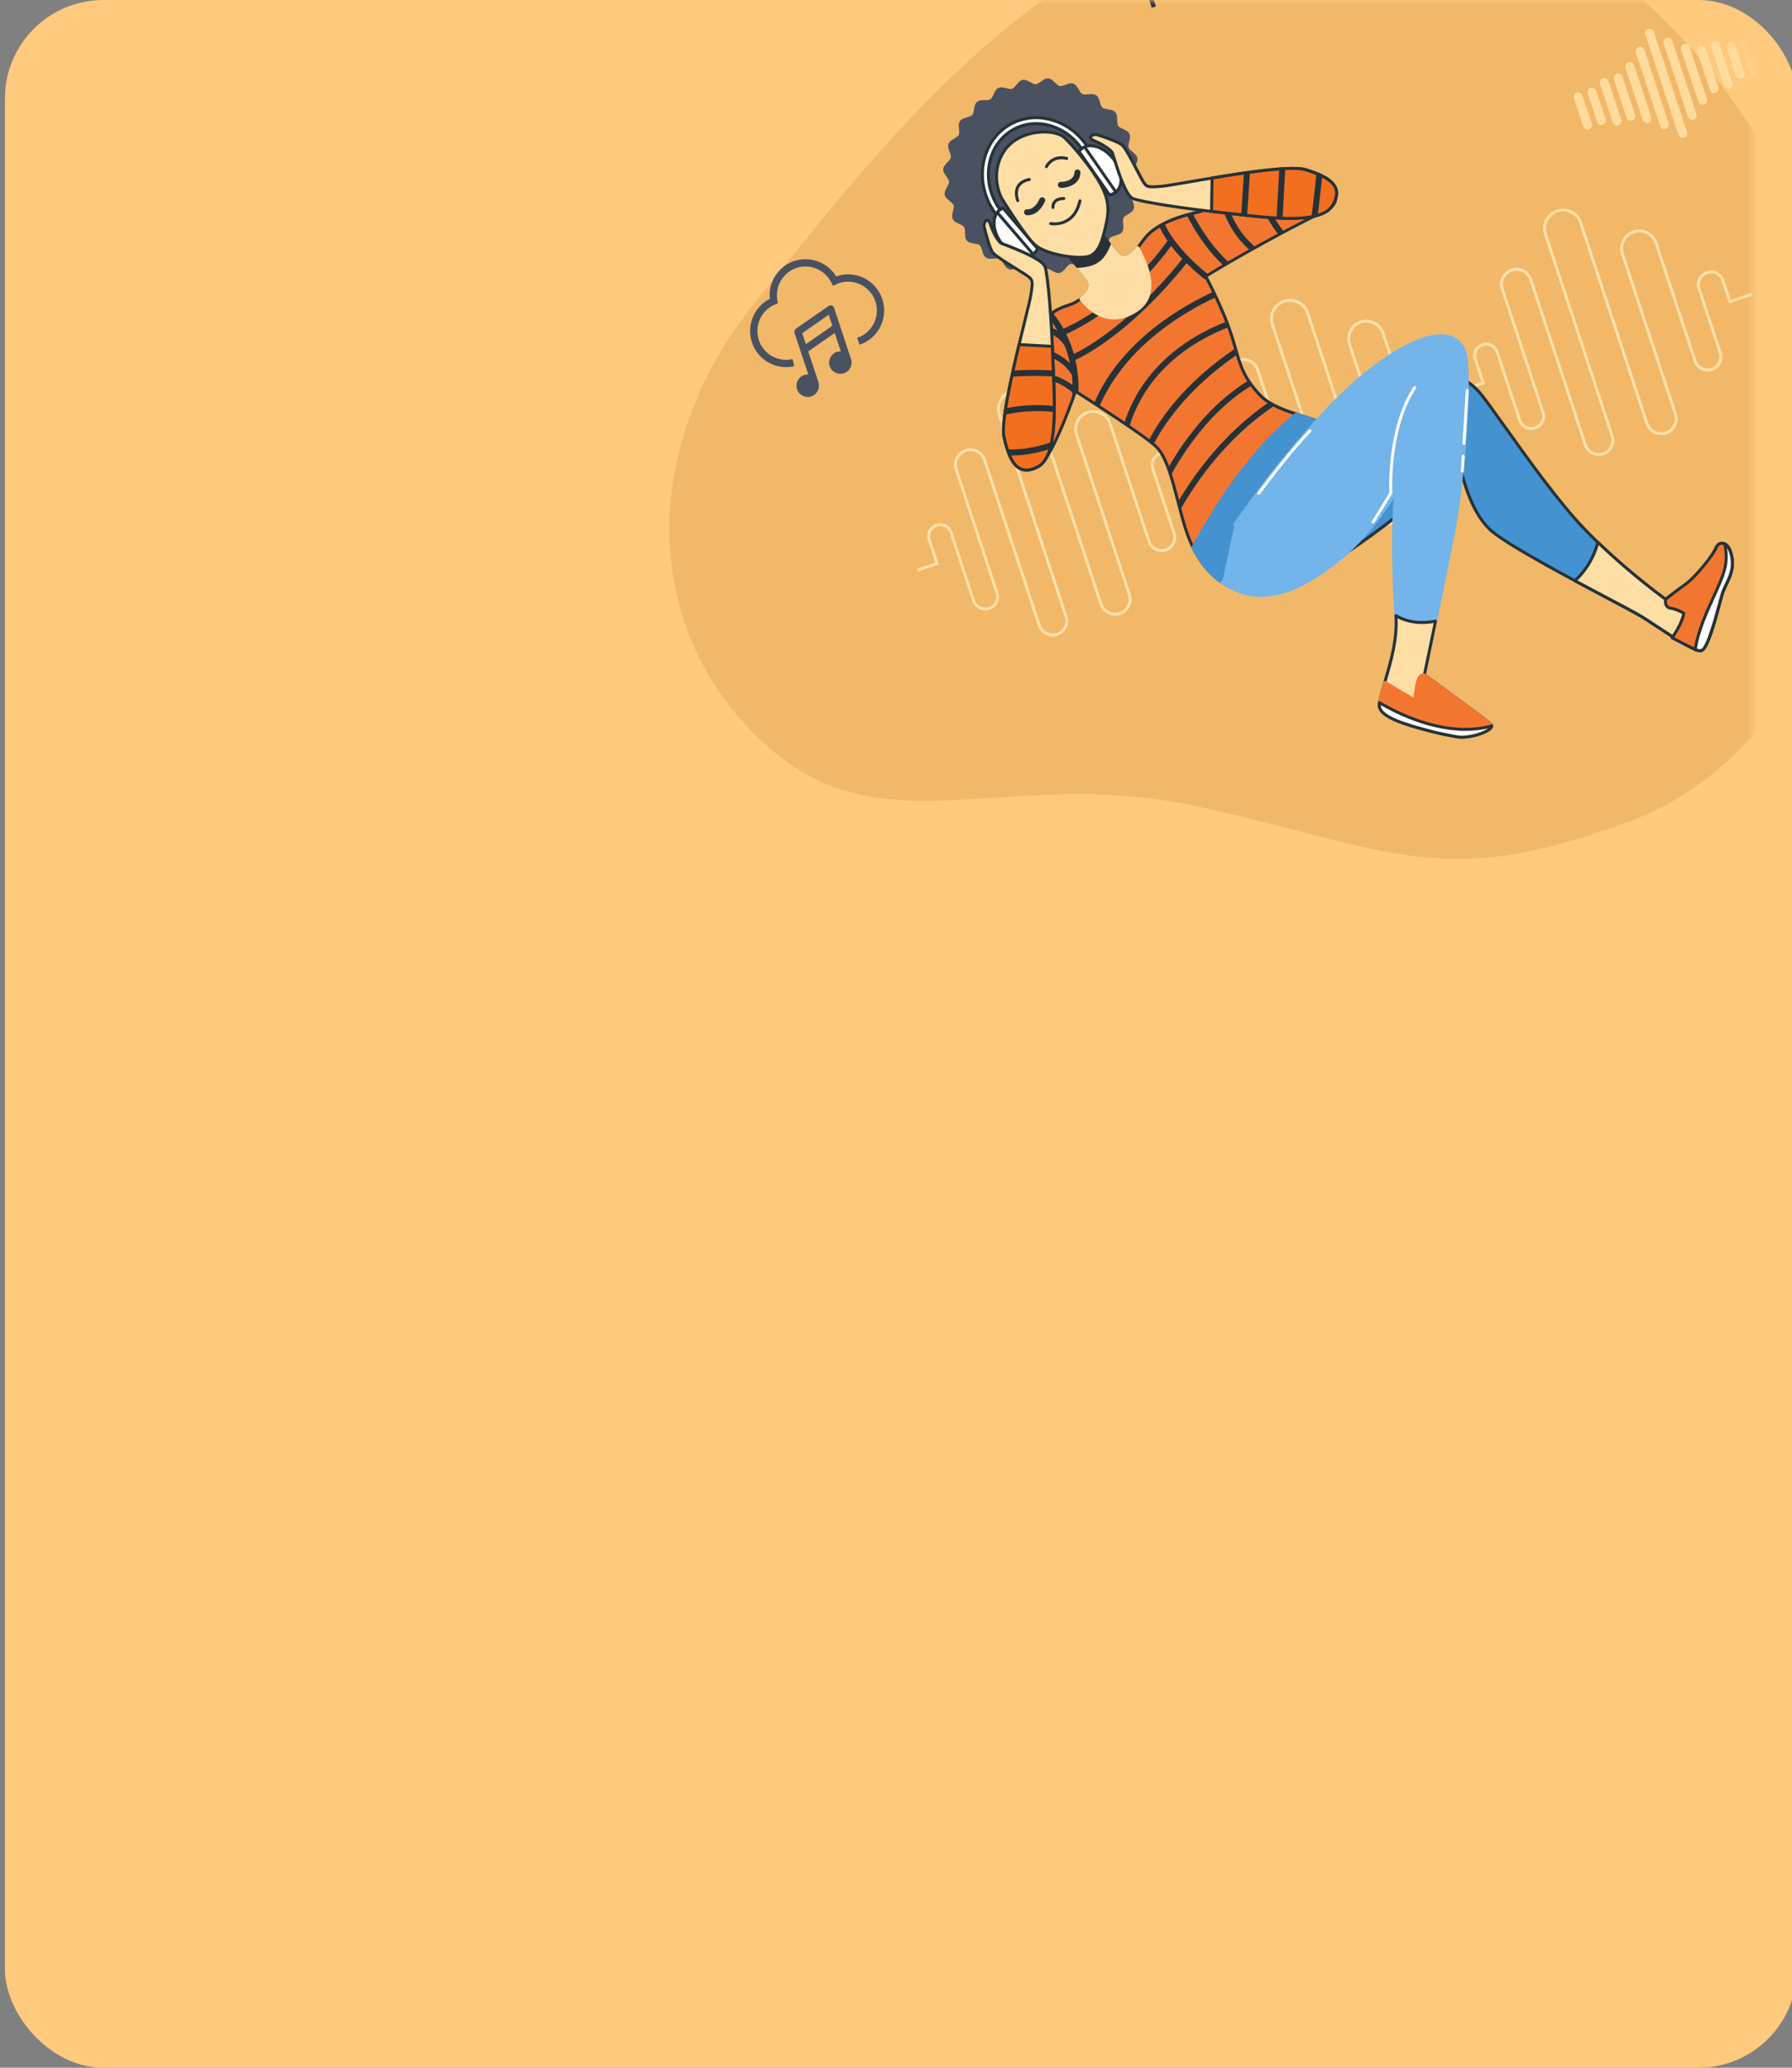 <svg width="182" height="210" viewBox="0 0 182 210" fill="none" xmlns="http://www.w3.org/2000/svg">
<rect x="0" y="0" width="182" height="210" fill="#808080" stroke="none"/>
<rect x="0.5" width="182" height="210" rx="10" fill="#FFC97E"/>
<mask id="mask0" mask-type="alpha" maskUnits="userSpaceOnUse" x="0" y="0" width="178" height="210">
<rect x="1" y="0.5" width="177" height="209" rx="9.5" fill="#FFC97E" stroke="black"/>
</mask>
<g mask="url(#mask0)">
<path d="M162.124 -3.631C162.124 -3.631 144.918 -15.028 123.96 -9.016C102.999 -3.006 88.691 15.781 76.697 30.692C64.7 45.606 65.224 63.967 77.445 75.345C89.666 86.724 101.976 77.559 121.858 81.951C141.741 86.342 146.381 90.499 165.412 83.451C184.444 76.403 193.646 50.789 185.337 28.046C177.025 5.301 162.124 -3.631 162.124 -3.631Z" fill="#F1B869"/>
<path d="M107.409 64.563C106.578 64.838 105.679 64.384 105.405 63.554L99.859 46.775C99.621 46.055 98.845 45.663 98.126 45.9C97.408 46.138 97.018 46.915 97.256 47.635L101.395 60.161C101.639 60.898 101.239 61.695 100.504 61.938C99.768 62.181 98.972 61.78 98.729 61.042L96.443 54.127C96.267 53.594 95.693 53.305 95.162 53.48C94.63 53.656 94.342 54.231 94.518 54.764L95.368 57.336L93.247 58.036L93.152 57.748L94.985 57.142L94.23 54.858C94.002 54.167 94.377 53.42 95.066 53.193C95.756 52.965 96.502 53.341 96.73 54.032L99.016 60.947C99.207 61.526 99.831 61.841 100.408 61.65C100.986 61.459 101.299 60.835 101.108 60.256L96.968 47.73C96.678 46.852 97.154 45.902 98.031 45.612C98.907 45.323 99.856 45.801 100.147 46.68L105.692 63.459C105.914 64.131 106.641 64.497 107.313 64.275C107.983 64.054 108.348 63.326 108.126 62.655L101.36 42.183C101.008 41.117 101.587 39.965 102.65 39.613C103.713 39.262 104.865 39.843 105.217 40.908L111.952 61.285C112.19 62.005 112.966 62.397 113.685 62.16C114.403 61.922 114.793 61.145 114.555 60.425L109.188 44.187C108.851 43.167 109.405 42.064 110.422 41.728C111.439 41.392 112.541 41.947 112.878 42.967L116.837 54.946C117.044 55.571 117.721 55.912 118.344 55.706C118.968 55.5 119.308 54.822 119.102 54.197L116.949 47.685C116.701 46.934 117.108 46.121 117.858 45.874C118.609 45.626 119.422 46.034 119.671 46.786L120.325 48.764L122.446 48.063L122.541 48.352L120.133 49.147L119.384 46.881C119.187 46.287 118.546 45.966 117.954 46.162C117.362 46.357 117.042 47 117.237 47.59L119.389 54.102C119.648 54.886 119.221 55.736 118.44 55.994C117.658 56.253 116.809 55.824 116.55 55.041L112.591 43.062C112.306 42.201 111.377 41.732 110.517 42.016C109.658 42.3 109.191 43.23 109.476 44.092L114.843 60.33C115.133 61.208 114.656 62.158 113.78 62.448C112.903 62.738 111.955 62.259 111.664 61.38L104.929 41.003C104.63 40.096 103.65 39.602 102.745 39.901C101.84 40.2 101.348 41.181 101.648 42.088L108.414 62.56C108.691 63.389 108.239 64.289 107.409 64.563Z" fill="#FEDEA5"/>
<path d="M135.14 55.397C134.309 55.671 133.41 55.218 133.136 54.388L127.59 37.608C127.352 36.888 126.576 36.496 125.857 36.734C125.139 36.971 124.749 37.749 124.987 38.469L129.127 50.995C129.37 51.732 128.971 52.529 128.235 52.772C127.499 53.015 126.704 52.613 126.46 51.876L124.174 44.961C123.998 44.428 123.424 44.139 122.893 44.314C122.361 44.49 122.073 45.064 122.249 45.597L123.099 48.169L120.978 48.87L120.883 48.582L122.716 47.976L121.962 45.692C121.733 45.001 122.108 44.254 122.798 44.026C123.487 43.798 124.233 44.175 124.462 44.866L126.747 51.781C126.939 52.36 127.562 52.675 128.14 52.484C128.717 52.293 129.031 51.669 128.839 51.09L124.699 38.564C124.409 37.685 124.886 36.736 125.762 36.446C126.639 36.156 127.588 36.635 127.878 37.513L133.424 54.293C133.645 54.964 134.372 55.331 135.045 55.109C135.714 54.888 136.079 54.16 135.858 53.489L129.092 33.017C128.739 31.951 129.318 30.798 130.381 30.447C131.444 30.095 132.596 30.676 132.948 31.742L139.683 52.119C139.921 52.839 140.697 53.231 141.416 52.993C142.134 52.756 142.524 51.979 142.286 51.259L136.92 35.02C136.583 34.001 137.136 32.898 138.153 32.562C139.171 32.225 140.273 32.781 140.609 33.801L144.568 45.779C144.775 46.404 145.452 46.746 146.076 46.54C146.699 46.334 147.04 45.656 146.833 45.031L144.681 38.519C144.432 37.767 144.84 36.955 145.593 36.706C146.343 36.458 147.154 36.868 147.402 37.619L148.056 39.598L150.177 38.897L150.272 39.185L147.864 39.981L147.115 37.714C146.919 37.121 146.28 36.799 145.688 36.994C145.096 37.19 144.773 37.833 144.968 38.424L147.12 44.936C147.379 45.719 146.953 46.569 146.171 46.828C145.389 47.086 144.54 46.658 144.281 45.874L140.322 33.896C140.037 33.035 139.108 32.566 138.249 32.849C137.389 33.133 136.922 34.064 137.207 34.925L142.574 51.164C142.864 52.042 142.388 52.992 141.511 53.282C140.635 53.571 139.686 53.093 139.395 52.214L132.661 31.837C132.361 30.93 131.382 30.436 130.476 30.735C129.571 31.034 129.079 32.014 129.379 32.922L136.145 53.394C136.422 54.222 135.97 55.122 135.14 55.397Z" fill="#FEDEA5"/>
<path d="M162.871 46.232C162.041 46.506 161.142 46.053 160.868 45.223L155.322 28.443C155.084 27.723 154.307 27.331 153.589 27.569C152.871 27.806 152.48 28.584 152.718 29.304L156.858 41.83C157.102 42.567 156.702 43.364 155.967 43.607C155.231 43.85 154.435 43.448 154.191 42.711L151.906 35.796C151.73 35.263 151.156 34.973 150.624 35.149C150.093 35.325 149.804 35.899 149.98 36.432L150.831 39.004L148.71 39.705L148.615 39.417L150.448 38.811L149.693 36.527C149.465 35.836 149.839 35.089 150.529 34.861C151.219 34.633 151.965 35.01 152.193 35.701L154.479 42.616C154.67 43.195 155.294 43.51 155.871 43.319C156.449 43.128 156.762 42.504 156.571 41.925L152.431 29.399C152.141 28.52 152.617 27.57 153.494 27.281C154.37 26.991 155.319 27.47 155.609 28.348L161.155 45.128C161.377 45.799 162.104 46.166 162.776 45.944C163.449 45.721 163.811 44.995 163.589 44.324L156.823 23.852C156.471 22.786 157.049 21.633 158.113 21.282C159.176 20.93 160.327 21.511 160.68 22.577L167.414 42.954C167.652 43.674 168.429 44.066 169.147 43.828C169.866 43.591 170.256 42.813 170.018 42.093L164.651 25.855C164.314 24.836 164.868 23.733 165.885 23.396C166.902 23.06 168.004 23.616 168.341 24.636L172.3 36.614C172.507 37.239 173.184 37.581 173.807 37.375C174.431 37.169 174.771 36.491 174.565 35.866L172.412 29.354C172.164 28.602 172.571 27.79 173.324 27.541C174.074 27.293 174.885 27.703 175.134 28.454L175.788 30.433L177.908 29.732L178.004 30.02L175.595 30.816L174.846 28.549C174.65 27.956 174.011 27.634 173.419 27.829C172.827 28.025 172.505 28.668 172.7 29.259L174.852 35.771C175.111 36.554 174.684 37.404 173.903 37.663C173.121 37.921 172.272 37.493 172.013 36.709L168.054 24.731C167.769 23.869 166.839 23.4 165.98 23.684C165.121 23.968 164.654 24.899 164.939 25.76L170.305 41.998C170.596 42.877 170.119 43.827 169.243 44.116C168.366 44.406 167.417 43.927 167.127 43.049L160.392 22.672C160.092 21.765 159.113 21.27 158.208 21.57C157.303 21.869 156.811 22.849 157.111 23.756L163.877 44.229C164.154 45.057 163.702 45.957 162.871 46.232Z" fill="#FEDEA5"/>
<path d="M120.05 -0.223L119.168 -2.893L117.304 -0.797L120.05 -0.223Z" fill="#263238"/>
<path d="M116.494 -2.08L116.075 -1.941L116.976 0.787L117.396 0.648L116.494 -2.08Z" fill="#263238"/>
<path d="M124.563 -7.497C122.603 -6.849 121.543 -4.732 122.192 -2.771C122.841 -0.807 124.956 0.258 126.913 -0.389C128.872 -1.036 129.932 -3.153 129.284 -5.115C128.635 -7.079 126.523 -8.145 124.563 -7.497ZM125.854 -1.905L124.799 -1.556L123.561 -5.303L124.615 -5.652L125.854 -1.905ZM127.914 -2.586L126.86 -2.237L125.621 -5.984L126.676 -6.333L127.914 -2.586Z" fill="#263238"/>
<path d="M164.368 12.716C164.13 12.795 163.873 12.666 163.794 12.427L162.504 8.524C162.425 8.285 162.554 8.028 162.793 7.949C163.031 7.871 163.287 8 163.366 8.239L164.656 12.142C164.734 12.378 164.607 12.637 164.368 12.716Z" fill="#FFDB9D"/>
<path d="M162.786 12.667C162.548 12.745 162.291 12.616 162.212 12.377L161.263 9.506C161.184 9.267 161.313 9.01 161.552 8.931C161.79 8.852 162.046 8.982 162.125 9.221L163.074 12.092C163.153 12.331 163.025 12.588 162.786 12.667Z" fill="#FFDB9D"/>
<path d="M161.376 13.133C161.137 13.212 160.881 13.082 160.802 12.843L159.853 9.972C159.774 9.733 159.902 9.476 160.141 9.397C160.379 9.318 160.636 9.448 160.715 9.687L161.664 12.558C161.743 12.797 161.614 13.054 161.376 13.133Z" fill="#FFDB9D"/>
<path d="M178.302 7.539C178.063 7.618 177.807 7.488 177.728 7.249L176.779 4.378C176.7 4.139 176.829 3.882 177.067 3.803C177.306 3.725 177.562 3.854 177.641 4.093L178.59 6.964C178.669 7.204 178.54 7.46 178.302 7.539Z" fill="#FFDB9D"/>
<path d="M176.891 8.005C176.652 8.084 176.396 7.955 176.317 7.715L175.368 4.844C175.289 4.605 175.418 4.348 175.656 4.269C175.895 4.191 176.151 4.32 176.23 4.559L177.179 7.431C177.258 7.67 177.129 7.926 176.891 8.005Z" fill="#FFDB9D"/>
<path d="M165.779 12.249C165.541 12.328 165.284 12.199 165.205 11.96L163.915 8.057C163.836 7.818 163.965 7.562 164.204 7.483C164.442 7.404 164.699 7.533 164.778 7.772L166.067 11.675C166.145 11.911 166.015 12.171 165.779 12.249Z" fill="#FFDB9D"/>
<path d="M167.414 12.47C167.175 12.548 166.919 12.419 166.84 12.18L165.096 6.903C165.017 6.664 165.146 6.408 165.384 6.329C165.623 6.25 165.879 6.379 165.958 6.619L167.702 11.895C167.781 12.134 167.652 12.391 167.414 12.47Z" fill="#FFDB9D"/>
<path d="M169.183 13.086C168.944 13.165 168.688 13.036 168.609 12.797L166.15 5.358C166.071 5.119 166.2 4.862 166.438 4.783C166.677 4.704 166.933 4.834 167.012 5.073L169.471 12.512C169.549 12.748 169.421 13.008 169.183 13.086Z" fill="#FFDB9D"/>
<path d="M175.653 8.986C175.415 9.065 175.159 8.936 175.08 8.697L173.79 4.794C173.711 4.555 173.839 4.298 174.078 4.219C174.316 4.141 174.573 4.27 174.652 4.509L175.942 8.412C176.02 8.648 175.889 8.908 175.653 8.986Z" fill="#FFDB9D"/>
<path d="M174.242 9.453C174.003 9.532 173.747 9.402 173.668 9.163L172.378 5.261C172.299 5.022 172.428 4.765 172.666 4.686C172.905 4.607 173.161 4.737 173.24 4.976L174.53 8.878C174.608 9.114 174.48 9.374 174.242 9.453Z" fill="#FFDB9D"/>
<path d="M173.057 10.604C172.819 10.683 172.563 10.554 172.484 10.315L170.74 5.038C170.661 4.799 170.79 4.543 171.028 4.464C171.267 4.385 171.523 4.515 171.602 4.754L173.346 10.03C173.425 10.269 173.296 10.526 173.057 10.604Z" fill="#FFDB9D"/>
<path d="M172.004 12.154C171.766 12.233 171.51 12.103 171.431 11.864L168.972 4.425C168.893 4.186 169.022 3.929 169.26 3.85C169.499 3.772 169.755 3.901 169.834 4.14L172.293 11.579C172.371 11.816 172.243 12.075 172.004 12.154Z" fill="#FFDB9D"/>
<path d="M171.047 13.994C170.809 14.072 170.553 13.943 170.474 13.704L167.106 3.514C167.027 3.275 167.156 3.018 167.394 2.94C167.633 2.861 167.889 2.99 167.968 3.229L171.336 13.419C171.415 13.658 171.286 13.915 171.047 13.994Z" fill="#FFDB9D"/>
<path d="M84.931 28.074C84.054 26.645 82.283 25.974 80.668 26.508C79.042 27.046 78.011 28.664 78.183 30.352C76.592 31.159 75.796 33.042 76.366 34.767C76.964 36.579 78.813 37.619 80.669 37.188L80.501 36.467C79.021 36.812 77.545 35.981 77.067 34.535C76.587 33.084 77.318 31.494 78.727 30.916L79.002 30.803L78.949 30.508C78.688 29.083 79.527 27.665 80.9 27.211C82.277 26.756 83.796 27.398 84.435 28.704L84.593 29.029L84.92 28.879C85.019 28.834 85.12 28.791 85.224 28.756C86.752 28.251 88.406 29.088 88.912 30.617C89.418 32.15 88.585 33.805 87.059 34.309L87.291 35.012C89.205 34.38 90.247 32.304 89.613 30.386C88.974 28.443 86.854 27.381 84.931 28.074Z" fill="#4A5161"/>
<path d="M84.714 31.267C84.678 31.157 84.591 31.068 84.48 31.031C84.369 30.994 84.248 31.012 84.152 31.079L80.832 33.39C80.697 33.483 80.642 33.654 80.694 33.809L82.09 38.035C81.954 38.029 81.812 38.043 81.677 38.088C81.08 38.286 80.755 38.933 80.953 39.532C81.151 40.131 81.797 40.457 82.395 40.26C82.961 40.073 83.276 39.483 83.142 38.914L83.154 38.91L82.089 35.687L84.779 33.817L85.396 35.683C85.263 35.676 85.125 35.693 84.99 35.738C84.393 35.935 84.068 36.582 84.266 37.181C84.464 37.781 85.11 38.107 85.708 37.909C86.306 37.712 86.631 37.064 86.433 36.465C86.431 36.46 86.426 36.455 86.424 36.449L84.712 31.268L84.714 31.267ZM84.536 33.08L81.846 34.953L81.478 33.838L84.168 31.968L84.536 33.08Z" fill="#4A5161"/>
<path d="M114.475 15.027C114.343 14.627 114.746 14.014 114.57 13.645C114.388 13.267 113.658 13.202 113.43 12.858C113.2 12.51 113.431 11.81 113.163 11.5C112.89 11.184 112.167 11.311 111.859 11.036C111.547 10.759 111.592 10.025 111.247 9.791C110.901 9.557 110.239 9.868 109.868 9.681C109.497 9.494 109.352 8.775 108.959 8.637C108.57 8.5 108.005 8.971 107.597 8.886C107.193 8.802 106.864 8.144 106.449 8.112C106.037 8.082 105.618 8.684 105.201 8.706C104.792 8.73 104.303 8.179 103.893 8.257C103.49 8.332 103.241 9.025 102.842 9.157C102.442 9.289 101.83 8.884 101.461 9.061C101.085 9.243 101.02 9.973 100.678 10.201C100.33 10.431 99.632 10.199 99.322 10.467C99.007 10.741 99.135 11.465 98.861 11.773C98.585 12.085 97.852 12.039 97.619 12.385C97.386 12.73 97.698 13.394 97.511 13.765C97.325 14.137 96.608 14.281 96.47 14.675C96.334 15.065 96.805 15.631 96.72 16.04C96.637 16.444 95.981 16.773 95.949 17.189C95.92 17.601 96.521 18.022 96.544 18.439C96.568 18.85 96.019 19.338 96.097 19.75C96.176 20.152 96.865 20.404 96.997 20.804C97.13 21.204 96.726 21.817 96.903 22.186C97.085 22.564 97.814 22.63 98.043 22.973C98.272 23.322 98.041 24.021 98.31 24.332C98.583 24.647 99.306 24.52 99.614 24.795C99.925 25.072 99.881 25.806 100.226 26.04C100.571 26.274 101.233 25.963 101.604 26.15C101.975 26.337 102.121 27.056 102.514 27.194C102.903 27.331 103.468 26.86 103.876 26.946C104.279 27.029 104.608 27.687 105.024 27.719C105.435 27.75 105.855 27.148 106.271 27.125C106.681 27.101 107.169 27.652 107.58 27.574C107.981 27.496 108.232 26.806 108.631 26.674C109.031 26.542 109.642 26.947 110.011 26.771C110.388 26.589 110.452 25.858 110.795 25.63C111.143 25.4 111.841 25.632 112.151 25.364C112.465 25.091 112.337 24.366 112.612 24.058C112.888 23.747 113.62 23.792 113.854 23.447C114.087 23.101 113.775 22.437 113.961 22.066C114.148 21.694 114.865 21.55 115.003 21.156C115.139 20.766 114.668 20.2 114.753 19.792C114.836 19.387 115.492 19.058 115.524 18.642C115.553 18.23 114.952 17.809 114.929 17.392C114.904 16.981 115.454 16.493 115.375 16.081C115.298 15.675 114.608 15.428 114.475 15.027Z" fill="#4A5161"/>
<path d="M107.68 27.703C107.657 27.711 107.633 27.716 107.609 27.721C107.339 27.771 107.074 27.626 106.819 27.483C106.628 27.377 106.433 27.269 106.283 27.277C106.127 27.287 105.941 27.419 105.76 27.549C105.527 27.719 105.281 27.892 105.013 27.872C104.741 27.85 104.523 27.642 104.315 27.439C104.159 27.286 103.996 27.129 103.845 27.096C103.694 27.063 103.481 27.142 103.274 27.22C103.002 27.323 102.721 27.429 102.465 27.338C102.208 27.247 102.053 26.988 101.904 26.74C101.79 26.551 101.675 26.356 101.537 26.287C101.4 26.217 101.175 26.24 100.955 26.262C100.665 26.29 100.365 26.319 100.14 26.167C99.914 26.015 99.831 25.726 99.751 25.445C99.691 25.232 99.628 25.014 99.511 24.911C99.398 24.808 99.173 24.774 98.956 24.737C98.669 24.688 98.37 24.64 98.193 24.433C98.017 24.23 98.01 23.928 98.007 23.639C98.004 23.416 97.998 23.188 97.913 23.056C97.83 22.93 97.624 22.836 97.428 22.747C97.162 22.624 96.885 22.502 96.767 22.25C96.651 22.007 96.722 21.718 96.792 21.44C96.845 21.224 96.902 21.001 96.853 20.851C96.803 20.701 96.625 20.556 96.454 20.414C96.231 20.232 95.999 20.041 95.95 19.779C95.899 19.508 96.044 19.243 96.186 18.988C96.292 18.797 96.399 18.602 96.391 18.451C96.381 18.295 96.249 18.108 96.12 17.93C95.95 17.696 95.776 17.45 95.796 17.181C95.818 16.909 96.026 16.69 96.228 16.483C96.381 16.327 96.537 16.163 96.57 16.012C96.603 15.86 96.523 15.647 96.445 15.44C96.342 15.167 96.236 14.886 96.326 14.629C96.417 14.372 96.675 14.217 96.922 14.068C97.111 13.954 97.305 13.839 97.375 13.701C97.444 13.563 97.42 13.338 97.399 13.118C97.37 12.828 97.34 12.527 97.493 12.304C97.645 12.078 97.933 11.996 98.213 11.916C98.425 11.855 98.644 11.793 98.746 11.676C98.848 11.562 98.882 11.337 98.919 11.121C98.967 10.833 99.015 10.533 99.221 10.356C99.424 10.181 99.725 10.174 100.014 10.171C100.236 10.168 100.464 10.163 100.595 10.078C100.721 9.995 100.815 9.788 100.903 9.593C101.025 9.325 101.148 9.049 101.396 8.931C101.638 8.816 101.926 8.887 102.205 8.958C102.42 9.011 102.643 9.069 102.792 9.019C102.942 8.97 103.087 8.791 103.228 8.62C103.409 8.397 103.6 8.165 103.861 8.117C104.131 8.066 104.396 8.211 104.654 8.353C104.845 8.459 105.04 8.567 105.19 8.559C105.346 8.549 105.532 8.417 105.71 8.288C105.944 8.118 106.189 7.945 106.457 7.965C106.729 7.987 106.948 8.195 107.155 8.399C107.311 8.552 107.474 8.708 107.625 8.741C107.777 8.775 107.992 8.694 108.196 8.617C108.468 8.514 108.749 8.408 109.005 8.499C109.262 8.59 109.417 8.849 109.567 9.1C109.681 9.289 109.796 9.484 109.934 9.554C110.072 9.623 110.297 9.6 110.516 9.578C110.806 9.55 111.106 9.521 111.331 9.673C111.557 9.825 111.64 10.114 111.72 10.395C111.78 10.608 111.843 10.826 111.96 10.929C112.073 11.031 112.298 11.066 112.515 11.103C112.802 11.152 113.101 11.2 113.278 11.407C113.454 11.61 113.461 11.912 113.464 12.201C113.468 12.424 113.473 12.652 113.558 12.784C113.641 12.91 113.848 13.004 114.043 13.093C114.31 13.216 114.586 13.338 114.703 13.587C114.819 13.83 114.748 14.119 114.678 14.398C114.625 14.613 114.568 14.836 114.617 14.986C114.667 15.136 114.846 15.281 115.017 15.423C115.239 15.605 115.472 15.796 115.52 16.058C115.571 16.329 115.426 16.594 115.285 16.852C115.179 17.043 115.069 17.239 115.08 17.389C115.09 17.545 115.222 17.732 115.352 17.913C115.522 18.147 115.696 18.393 115.676 18.662C115.654 18.934 115.446 19.153 115.244 19.36C115.091 19.516 114.935 19.68 114.902 19.831C114.869 19.983 114.949 20.196 115.027 20.403C115.13 20.676 115.236 20.957 115.146 21.214C115.055 21.471 114.797 21.626 114.547 21.776C114.358 21.889 114.164 22.005 114.095 22.143C114.025 22.28 114.049 22.506 114.07 22.726C114.1 23.016 114.129 23.317 113.977 23.542C113.824 23.765 113.537 23.851 113.257 23.93C113.045 23.991 112.826 24.054 112.725 24.17C112.622 24.284 112.588 24.509 112.551 24.726C112.503 25.014 112.455 25.314 112.249 25.49C112.046 25.666 111.745 25.673 111.456 25.676C111.234 25.679 111.009 25.683 110.875 25.769C110.749 25.852 110.655 26.059 110.567 26.254C110.445 26.521 110.323 26.798 110.072 26.916C109.833 27.033 109.541 26.96 109.263 26.89C109.047 26.836 108.824 26.779 108.675 26.828C108.526 26.878 108.381 27.056 108.24 27.228C108.076 27.419 107.907 27.628 107.68 27.703ZM106.082 27.008C106.14 26.989 106.199 26.976 106.261 26.971C106.499 26.956 106.737 27.089 106.964 27.215C107.171 27.332 107.389 27.451 107.551 27.42C107.706 27.388 107.859 27.203 108.008 27.02C108.176 26.814 108.352 26.603 108.585 26.526C108.817 26.449 109.085 26.517 109.342 26.579C109.568 26.636 109.804 26.695 109.948 26.628C110.096 26.557 110.197 26.332 110.297 26.113C110.404 25.877 110.516 25.629 110.716 25.499C110.92 25.364 111.193 25.36 111.456 25.357C111.69 25.352 111.935 25.348 112.056 25.244C112.18 25.136 112.221 24.893 112.258 24.66C112.3 24.4 112.343 24.134 112.503 23.953C112.663 23.772 112.925 23.695 113.178 23.624C113.405 23.559 113.641 23.491 113.731 23.358C113.824 23.223 113.797 22.979 113.774 22.744C113.747 22.481 113.722 22.211 113.829 21.994C113.935 21.777 114.17 21.638 114.396 21.503C114.599 21.382 114.808 21.255 114.863 21.103C114.915 20.951 114.83 20.721 114.747 20.499C114.652 20.252 114.558 19.996 114.607 19.759C114.657 19.523 114.845 19.329 115.028 19.141C115.195 18.971 115.365 18.793 115.375 18.63C115.386 18.47 115.244 18.271 115.107 18.08C114.954 17.865 114.794 17.643 114.78 17.399C114.765 17.161 114.897 16.922 115.023 16.695C115.139 16.488 115.258 16.27 115.227 16.107C115.198 15.951 115.01 15.799 114.827 15.649C114.621 15.48 114.41 15.304 114.333 15.071C114.256 14.837 114.323 14.569 114.385 14.312C114.441 14.086 114.5 13.849 114.433 13.705C114.362 13.556 114.137 13.455 113.919 13.354C113.682 13.247 113.435 13.134 113.305 12.934C113.17 12.73 113.166 12.456 113.162 12.193C113.157 11.958 113.153 11.713 113.049 11.591C112.941 11.467 112.698 11.426 112.465 11.388C112.206 11.346 111.94 11.303 111.759 11.142C111.579 10.981 111.502 10.719 111.43 10.465C111.365 10.237 111.296 10.001 111.164 9.91C111.029 9.821 110.785 9.844 110.551 9.867C110.288 9.893 110.019 9.918 109.802 9.811C109.588 9.703 109.447 9.469 109.311 9.242C109.19 9.039 109.063 8.829 108.911 8.773C108.76 8.721 108.53 8.807 108.309 8.889C108.061 8.981 107.807 9.078 107.57 9.028C107.334 8.978 107.141 8.79 106.953 8.606C106.782 8.439 106.605 8.267 106.442 8.257C106.282 8.246 106.084 8.388 105.893 8.525C105.679 8.679 105.458 8.838 105.214 8.852C104.976 8.866 104.738 8.734 104.511 8.608C104.304 8.491 104.086 8.371 103.924 8.403C103.768 8.432 103.616 8.619 103.467 8.803C103.299 9.009 103.124 9.223 102.891 9.3C102.659 9.377 102.391 9.309 102.133 9.244C101.907 9.187 101.671 9.128 101.527 9.195C101.379 9.266 101.278 9.491 101.178 9.709C101.071 9.946 100.959 10.194 100.759 10.324C100.555 10.458 100.282 10.462 100.019 10.466C99.784 10.47 99.54 10.474 99.419 10.578C99.295 10.686 99.254 10.93 99.216 11.163C99.175 11.423 99.132 11.689 98.972 11.87C98.812 12.05 98.549 12.124 98.296 12.198C98.069 12.264 97.834 12.332 97.744 12.464C97.654 12.599 97.678 12.844 97.701 13.079C97.728 13.342 97.753 13.611 97.646 13.829C97.54 14.046 97.305 14.184 97.079 14.32C96.876 14.441 96.666 14.568 96.612 14.72C96.56 14.871 96.645 15.102 96.728 15.324C96.82 15.571 96.917 15.827 96.868 16.064C96.818 16.3 96.63 16.493 96.447 16.682C96.28 16.852 96.109 17.03 96.1 17.193C96.089 17.353 96.231 17.552 96.368 17.743C96.521 17.957 96.681 18.18 96.695 18.424C96.71 18.662 96.578 18.9 96.452 19.127C96.336 19.335 96.217 19.553 96.248 19.715C96.277 19.872 96.465 20.024 96.648 20.174C96.854 20.343 97.065 20.519 97.142 20.752C97.219 20.985 97.152 21.254 97.09 21.511C97.034 21.737 96.975 21.973 97.042 22.117C97.113 22.266 97.339 22.371 97.556 22.468C97.793 22.576 98.04 22.689 98.17 22.888C98.305 23.093 98.309 23.366 98.313 23.63C98.318 23.865 98.322 24.11 98.426 24.232C98.534 24.356 98.777 24.397 99.01 24.435C99.269 24.477 99.535 24.52 99.716 24.681C99.896 24.842 99.973 25.104 100.045 25.358C100.11 25.586 100.179 25.822 100.311 25.912C100.446 26.005 100.69 25.979 100.924 25.956C101.187 25.93 101.456 25.904 101.673 26.012C101.89 26.119 102.028 26.354 102.164 26.581C102.285 26.784 102.412 26.994 102.564 27.049C102.715 27.102 102.945 27.016 103.166 26.933C103.413 26.839 103.668 26.745 103.905 26.795C104.141 26.844 104.334 27.033 104.522 27.217C104.692 27.384 104.87 27.555 105.033 27.566C105.193 27.577 105.388 27.435 105.582 27.298C105.742 27.184 105.907 27.066 106.082 27.008Z" fill="#4A5161"/>
<path d="M101.857 22.315C101.747 22.351 101.62 22.323 101.538 22.228C101.165 21.815 100.841 21.353 100.575 20.857C98.94 17.79 99.896 14.078 102.703 12.579C105.51 11.079 109.122 12.355 110.757 15.421C110.851 15.598 110.94 15.779 111.016 15.962C111.082 16.116 111.01 16.293 110.857 16.359C110.7 16.424 110.527 16.354 110.46 16.2C110.39 16.035 110.309 15.869 110.224 15.706C108.747 12.935 105.503 11.771 102.988 13.114C100.477 14.455 99.632 17.801 101.108 20.572C101.351 21.025 101.647 21.448 101.984 21.822C102.096 21.948 102.089 22.139 101.963 22.251C101.935 22.282 101.897 22.301 101.857 22.315Z" fill="white"/>
<path d="M101.905 22.459C101.735 22.515 101.547 22.465 101.426 22.333C101.044 21.91 100.713 21.438 100.443 20.929C99.636 19.413 99.415 17.694 99.83 16.094C100.242 14.488 101.238 13.191 102.635 12.448C104.03 11.703 105.659 11.596 107.222 12.149C108.781 12.701 110.085 13.839 110.892 15.355C110.986 15.534 111.077 15.722 111.157 15.906C111.255 16.136 111.149 16.404 110.917 16.503C110.68 16.604 110.421 16.494 110.321 16.262C110.253 16.103 110.177 15.939 110.093 15.782C108.657 13.087 105.502 11.951 103.063 13.252C100.624 14.553 99.809 17.807 101.246 20.504C101.482 20.95 101.771 21.36 102.102 21.726C102.269 21.913 102.255 22.199 102.072 22.368C102.021 22.408 101.965 22.439 101.905 22.459ZM103.591 12.362C103.312 12.454 103.038 12.57 102.776 12.711C101.456 13.416 100.514 14.644 100.121 16.167C99.728 17.696 99.938 19.336 100.71 20.784C100.97 21.27 101.286 21.724 101.652 22.127C101.706 22.186 101.805 22.195 101.865 22.137C101.926 22.081 101.932 21.983 101.874 21.923C101.527 21.539 101.225 21.105 100.976 20.642C99.459 17.798 100.331 14.36 102.915 12.978C105.501 11.6 108.839 12.79 110.353 15.635C110.443 15.8 110.522 15.972 110.594 16.14C110.626 16.219 110.713 16.251 110.795 16.22C110.832 16.205 110.861 16.176 110.873 16.137C110.889 16.1 110.889 16.059 110.873 16.022C110.799 15.845 110.711 15.667 110.62 15.496C109.847 14.045 108.602 12.958 107.115 12.434C105.933 12.013 104.709 11.992 103.591 12.362Z" fill="#263238"/>
<path d="M134.829 57.4C134.829 57.4 145.557 50.672 148.053 46.014C148.053 46.014 148.807 51.835 151.676 54.081C154.544 56.328 164.707 61.422 166.557 62.514C168.406 63.606 172.108 66.388 172.841 66.04C173.577 65.692 174.541 61.539 174.893 60.356C175.246 59.176 176.211 58.18 175.864 56.486C175.517 54.789 174.526 55.011 174.303 55.619C174.079 56.226 172.595 58.381 171.478 59.175C170.36 59.969 169.161 60.864 169.161 60.864C169.161 60.864 164.778 57.731 160.892 53.69C157.007 49.649 151.635 41.421 150.267 39.848C148.897 38.278 147.558 38.082 146.121 38.557C144.684 39.032 140.086 40.551 133.213 46.762C126.34 52.973 127.77 56.334 128.95 57.33C130.129 58.331 132.395 58.754 134.829 57.4Z" fill="#4592D0"/>
<path d="M172.865 66.199C172.267 66.396 170.695 65.401 168.386 63.874C167.676 63.403 167.002 62.957 166.48 62.651C165.958 62.344 164.771 61.714 163.268 60.917C159.439 58.889 153.651 55.824 151.586 54.206C149.126 52.282 148.209 47.876 147.97 46.469C145.149 51.078 135.336 57.264 134.911 57.532C134.908 57.533 134.905 57.534 134.903 57.538C132.422 58.914 130.079 58.487 128.854 57.455C128.549 57.197 127.839 56.448 127.813 55.038C127.785 53.428 128.682 50.665 133.114 46.657C140.011 40.422 144.575 38.914 146.075 38.419C147.739 37.869 149.11 38.294 150.383 39.755C150.844 40.283 151.743 41.545 152.883 43.142C155.218 46.418 158.418 50.901 161.003 53.592C164.531 57.263 168.518 60.214 169.161 60.682C169.46 60.458 170.459 59.719 171.391 59.057C172.487 58.276 173.953 56.133 174.162 55.569C174.29 55.223 174.615 55.001 174.955 55.026C175.19 55.044 175.761 55.219 176.015 56.461C176.269 57.7 175.859 58.564 175.461 59.395C175.298 59.74 175.143 60.062 175.04 60.406C174.974 60.63 174.883 60.963 174.777 61.356C174.139 63.736 173.513 65.895 172.907 66.181C172.893 66.189 172.879 66.194 172.865 66.199ZM148.006 45.873C148.029 45.865 148.057 45.862 148.081 45.867C148.145 45.878 148.194 45.932 148.203 45.996C148.21 46.054 148.984 51.782 151.767 53.964C153.811 55.567 159.584 58.624 163.405 60.648C164.913 61.447 166.106 62.078 166.633 62.389C167.16 62.701 167.837 63.148 168.551 63.621C170.056 64.616 172.335 66.118 172.778 65.908C173.31 65.655 174.104 62.696 174.486 61.276C174.594 60.88 174.684 60.543 174.75 60.32C174.859 59.955 175.027 59.605 175.187 59.268C175.564 58.479 175.951 57.664 175.718 56.524C175.569 55.804 175.275 55.358 174.931 55.331C174.728 55.315 174.527 55.458 174.446 55.676C174.222 56.281 172.726 58.478 171.568 59.305C170.464 60.091 169.266 60.982 169.254 60.993C169.2 61.033 169.13 61.034 169.076 60.994C169.031 60.964 164.637 57.806 160.786 53.802C158.183 51.096 154.979 46.6 152.636 43.32C151.501 41.73 150.605 40.474 150.153 39.956C148.952 38.579 147.725 38.193 146.167 38.708C144.681 39.199 140.164 40.692 133.313 46.882C128.963 50.812 128.083 53.483 128.111 55.032C128.133 56.316 128.771 56.99 129.045 57.222C130.19 58.189 132.394 58.578 134.749 57.273C134.991 57.119 145.483 50.489 147.919 45.946C147.939 45.911 147.972 45.884 148.006 45.873ZM134.83 57.403L134.833 57.402L134.83 57.403Z" fill="#263238"/>
<path d="M175.866 56.488C175.519 54.791 174.528 55.014 174.305 55.621C174.081 56.228 172.597 58.383 171.479 59.178C170.362 59.972 169.162 60.867 169.162 60.867C169.162 60.867 165.748 58.426 162.276 55.076C161.781 57.013 160.747 58.262 159.95 58.975C162.916 60.57 165.679 61.996 166.558 62.516C168.408 63.608 172.11 66.391 172.843 66.043C173.579 65.694 174.543 61.542 174.895 60.359C175.25 59.177 176.216 58.184 175.866 56.488Z" fill="#FEDEA5"/>
<path d="M172.865 66.198C172.267 66.396 170.695 65.401 168.386 63.873C167.676 63.402 167.003 62.957 166.481 62.65C165.958 62.344 164.768 61.712 163.261 60.913C162.24 60.371 161.074 59.757 159.879 59.111C159.836 59.086 159.806 59.045 159.8 58.996C159.793 58.947 159.812 58.899 159.849 58.865C160.618 58.173 161.641 56.95 162.129 55.041C162.144 54.988 162.185 54.949 162.234 54.933C162.287 54.919 162.342 54.932 162.38 54.971C165.497 57.976 168.599 60.273 169.158 60.682C169.457 60.459 170.456 59.72 171.388 59.057C172.484 58.276 173.95 56.134 174.159 55.57C174.287 55.224 174.612 55.002 174.952 55.026C175.187 55.044 175.758 55.22 176.013 56.462C176.266 57.701 175.857 58.564 175.459 59.396C175.295 59.74 175.141 60.063 175.037 60.407C174.971 60.63 174.88 60.964 174.774 61.356C174.136 63.737 173.511 65.895 172.904 66.182C172.894 66.189 172.879 66.194 172.865 66.198ZM160.209 58.944C161.341 59.551 162.435 60.131 163.404 60.642C164.915 61.443 166.108 62.074 166.635 62.385C167.162 62.697 167.839 63.144 168.553 63.617C170.058 64.612 172.337 66.114 172.78 65.904C173.312 65.651 174.106 62.692 174.488 61.272C174.596 60.876 174.686 60.539 174.752 60.316C174.861 59.951 175.029 59.601 175.189 59.264C175.566 58.475 175.953 57.66 175.72 56.52C175.571 55.8 175.277 55.354 174.933 55.327C174.73 55.311 174.529 55.454 174.448 55.672C174.224 56.277 172.728 58.474 171.57 59.301C170.466 60.087 169.269 60.978 169.256 60.989C169.202 61.029 169.132 61.029 169.078 60.99C169.045 60.966 165.739 58.592 162.36 55.361C161.86 57.082 160.952 58.238 160.209 58.944Z" fill="#263238"/>
<path d="M108.039 25.547C108.039 25.547 110.16 27.731 110.58 28.528C110.999 29.326 110.179 30.143 109.266 30.678C108.353 31.213 106.624 31.161 105.661 33.428C104.699 35.695 103.444 44.611 103.276 45.992C103.111 47.373 103.997 48.173 105.446 47.38C106.896 46.588 109.222 39.737 109.222 39.737C109.222 39.737 116.412 44.303 117.485 45.427C118.559 46.555 119.089 48.874 119.719 51.241C120.345 53.609 121.109 57.098 124.119 59.145C127.129 61.191 131.805 60.505 134.826 57.398C137.845 54.295 139.619 46.437 136.981 44.348C134.344 42.254 129.968 42.237 127.939 40.1C125.91 37.962 125.861 36.426 125.001 33.825C124.142 31.224 122.459 28.062 122.459 28.062C122.459 28.062 128.018 24.627 134.693 21.357C137.013 20.22 134.581 17.963 132.993 17.865C131.001 17.741 123.481 21.133 121.291 21.634C118.129 22.359 116.776 23.512 116.238 24.236C115.699 24.961 115.021 25.965 114.225 26.151C113.429 26.337 111.334 22.816 111.334 22.816C111.334 22.816 109.861 25.178 108.039 25.547Z" fill="#F37630"/>
<path d="M130.978 59.982C128.567 60.779 125.973 60.589 124.036 59.27C121.145 57.306 120.299 54.059 119.68 51.685L119.412 50.662C118.857 48.538 118.33 46.531 117.378 45.532C116.42 44.523 110.378 40.651 109.307 39.967C108.918 41.086 106.888 46.766 105.521 47.512C104.8 47.903 104.149 47.949 103.692 47.637C103.243 47.332 103.037 46.726 103.128 45.97C103.273 44.76 104.54 35.68 105.522 33.365C106.267 31.608 107.448 31.198 108.395 30.869C108.693 30.767 108.97 30.67 109.189 30.543C109.597 30.302 110.895 29.455 110.445 28.594C110.041 27.827 107.951 25.668 107.928 25.647C107.89 25.608 107.876 25.549 107.891 25.496C107.908 25.442 107.949 25.403 108.006 25.391C109.744 25.037 111.192 22.753 111.207 22.732C111.234 22.688 111.286 22.662 111.337 22.661C111.388 22.663 111.438 22.688 111.466 22.733C112.468 24.415 113.763 26.095 114.193 25.998C114.865 25.843 115.483 25.003 115.981 24.33L116.12 24.141C116.617 23.475 117.943 22.241 121.259 21.48C122.08 21.292 123.711 20.673 125.438 20.016C128.39 18.897 131.735 17.628 133.004 17.704C134.071 17.77 135.559 18.783 135.775 19.868C135.868 20.332 135.767 20.992 134.76 21.485C128.702 24.451 123.506 27.594 122.659 28.11C122.981 28.726 124.388 31.478 125.145 33.77C125.334 34.341 125.48 34.851 125.624 35.344C126.126 37.085 126.488 38.346 128.052 39.989C129.083 41.076 130.742 41.601 132.498 42.158C134.119 42.673 135.792 43.203 137.076 44.223C137.844 44.831 138.302 45.946 138.399 47.444C138.615 50.8 137.063 55.313 134.935 57.499C133.808 58.67 132.426 59.504 130.978 59.982ZM109.178 39.594C109.221 39.58 109.268 39.587 109.307 39.609C109.601 39.796 116.523 44.198 117.597 45.325C118.603 46.383 119.138 48.426 119.704 50.591L119.972 51.614C120.578 53.94 121.41 57.122 124.206 59.023C127.187 61.05 131.806 60.29 134.719 57.298C136.761 55.202 138.306 50.704 138.097 47.476C138.004 46.066 137.587 45.028 136.888 44.474C135.648 43.49 133.999 42.968 132.407 42.462C130.613 41.893 128.917 41.354 127.832 40.211C126.219 38.514 125.828 37.158 125.334 35.44C125.191 34.95 125.045 34.442 124.859 33.878C124.013 31.317 122.344 28.169 122.328 28.14C122.292 28.069 122.314 27.981 122.383 27.939C122.439 27.905 128.024 24.465 134.63 21.227C135.3 20.9 135.587 20.467 135.484 19.942C135.295 18.995 133.931 18.081 132.99 18.022C131.786 17.947 128.328 19.259 125.55 20.315C123.737 21.003 122.171 21.598 121.329 21.79C118.105 22.529 116.836 23.703 116.362 24.335L116.223 24.522C115.697 25.235 115.044 26.122 114.262 26.304C113.478 26.486 111.873 23.995 111.33 23.104C110.944 23.663 109.779 25.201 108.325 25.634C108.853 26.188 110.355 27.784 110.71 28.462C111.099 29.203 110.589 30.08 109.339 30.813C109.095 30.954 108.801 31.058 108.493 31.166C107.6 31.474 106.491 31.86 105.797 33.494C104.828 35.779 103.571 44.811 103.424 46.016C103.347 46.652 103.504 47.156 103.857 47.394C104.218 47.639 104.756 47.589 105.372 47.254C106.48 46.651 108.279 42.044 109.077 39.694C109.098 39.643 109.132 39.609 109.178 39.594Z" fill="#263238"/>
<path d="M124.588 20.508C124.392 20.582 124.2 20.655 124.012 20.724C124.375 21.958 125.198 23.916 126.962 25.436C127.145 25.334 127.336 25.226 127.526 25.118C125.758 23.674 124.94 21.701 124.588 20.508Z" fill="#263238"/>
<path d="M127.144 39.151C127.018 38.985 126.903 38.819 126.798 38.655C122.77 41.06 120.024 45.098 118.645 47.513C118.736 47.76 118.821 48.017 118.907 48.285C120.145 46.014 122.931 41.645 127.144 39.151Z" fill="#263238"/>
<path d="M116.667 44.739C116.854 44.881 117.022 45.014 117.159 45.129C118.031 43.418 120.418 39.595 125.66 36.003C125.6 35.802 125.54 35.592 125.48 35.382C120.082 39.013 117.616 42.885 116.667 44.739Z" fill="#263238"/>
<path d="M109.221 36.551C110.216 36.098 114.888 33.723 120.51 26.737C121.433 27.649 122.212 28.251 122.281 28.305C122.362 28.368 122.47 28.383 122.562 28.353C122.576 28.348 122.592 28.34 122.606 28.332C122.518 28.163 122.466 28.065 122.466 28.065C122.466 28.065 122.556 28.01 122.723 27.907C122.703 27.875 122.681 27.847 122.651 27.822C122.616 27.795 119.374 25.295 118.267 22.68C118.076 22.775 117.894 22.873 117.732 22.972C117.955 23.48 118.245 23.981 118.574 24.457C114.475 30.189 109.404 32.763 108.01 33.389C107.619 32.688 107.225 32.141 106.914 31.758C106.758 31.877 106.605 32.01 106.457 32.171C106.724 32.507 107.062 32.98 107.403 33.577C106.926 33.281 106.401 33.09 105.888 32.966C105.811 33.11 105.733 33.26 105.664 33.427C105.65 33.46 105.636 33.496 105.622 33.53C106.578 33.741 107.588 34.203 108.157 35.174C108.357 35.693 108.533 36.264 108.665 36.885C108.002 36.229 106.832 35.417 105.083 35.382C105.038 35.573 104.992 35.773 104.948 35.976C107.603 35.955 108.748 37.896 108.814 38.011C108.828 38.032 108.843 38.05 108.861 38.066C108.898 38.399 108.921 38.739 108.927 39.095C108.159 38.535 106.58 37.644 104.563 37.86C104.526 38.065 104.485 38.27 104.448 38.477C106.815 38.126 108.517 39.493 108.922 39.861C108.916 40.121 108.913 40.375 108.91 40.625C109.109 40.08 109.227 39.731 109.227 39.731C109.227 39.731 109.336 39.801 109.525 39.92C109.527 39.859 109.527 39.801 109.529 39.74C109.566 38.568 109.44 37.501 109.221 36.551ZM118.943 24.974C119.307 25.451 119.697 25.897 120.082 26.3C114.739 32.954 110.176 35.418 109.064 35.951C108.985 35.674 108.898 35.409 108.807 35.154C108.805 35.117 108.794 35.076 108.776 35.04C108.768 35.027 108.761 35.013 108.752 34.997C108.606 34.614 108.45 34.257 108.288 33.93C109.778 33.249 114.826 30.651 118.943 24.974Z" fill="#263238"/>
<path d="M129.464 41.186C129.26 41.081 129.065 40.972 128.879 40.852C124.351 43.933 121.343 48.087 119.647 50.96C119.672 51.054 119.697 51.148 119.722 51.242C119.767 51.419 119.816 51.604 119.864 51.789C121.484 48.928 124.594 44.409 129.464 41.186Z" fill="#263238"/>
<path d="M124.795 33.222C124.727 33.033 124.654 32.843 124.582 32.653C117.337 35.482 114.954 40.471 114.188 42.986C114.365 43.106 114.538 43.225 114.71 43.34C115.365 41.031 117.575 36.046 124.795 33.222Z" fill="#263238"/>
<path d="M128.372 19.091C128.175 19.162 127.979 19.233 127.78 19.306C128.015 20.586 128.575 22.273 129.868 23.839C130.049 23.741 130.234 23.645 130.42 23.544C129.13 22.013 128.592 20.328 128.372 19.091Z" fill="#263238"/>
<path d="M120.526 21.831C121.223 23.224 122.453 25.287 124.277 26.978C124.451 26.876 124.635 26.767 124.827 26.655C123.06 25.061 121.839 23.052 121.131 21.673C120.925 21.725 120.722 21.776 120.526 21.831Z" fill="#263238"/>
<path d="M123.506 30.169C123.416 29.975 123.327 29.793 123.244 29.619C115.226 33.387 112.207 38.324 111.121 40.958C111.292 41.071 111.47 41.185 111.653 41.306C112.682 38.816 115.622 33.889 123.506 30.169Z" fill="#263238"/>
<path d="M134.83 57.4C137.328 54.833 138.971 49.012 137.97 45.896C137.756 45.315 137.444 44.834 137.023 44.496C136.668 44.212 136.282 43.923 135.88 43.632C134.585 42.935 133.07 42.519 131.654 42.054C126.106 46.542 122.62 53.036 121.163 55.594C121.805 56.919 122.716 58.19 124.123 59.146C127.132 61.193 131.808 60.507 134.83 57.4Z" fill="#4592D0"/>
<path d="M130.978 59.982C128.567 60.779 125.973 60.589 124.036 59.27C122.77 58.411 121.783 57.229 121.025 55.659C121.004 55.614 121.005 55.56 121.029 55.517L121.301 55.037C122.926 52.161 126.305 46.182 131.557 41.935C131.598 41.903 131.648 41.892 131.699 41.911C131.96 41.997 132.223 42.079 132.49 42.164C133.666 42.539 134.884 42.925 135.95 43.499C136.411 43.833 136.788 44.114 137.115 44.38C137.54 44.721 137.875 45.214 138.108 45.843C139.115 48.977 137.511 54.858 134.935 57.508C133.808 58.67 132.426 59.504 130.978 59.982ZM121.333 55.598C122.063 57.082 123.004 58.203 124.207 59.019C127.188 61.046 131.808 60.286 134.721 57.295C137.236 54.71 138.801 48.982 137.825 45.94C137.613 45.368 137.31 44.922 136.928 44.614C136.603 44.354 136.233 44.074 135.792 43.753C134.765 43.201 133.564 42.818 132.4 42.449C132.16 42.372 131.922 42.297 131.686 42.219C126.516 46.426 123.175 52.338 121.569 55.182L121.333 55.598Z" fill="#4592D0"/>
<path d="M101.875 21.133C101.753 21.18 101.64 21.243 101.536 21.325C100.696 21.976 100.785 23.499 101.737 24.728C102.685 25.958 104.134 26.428 104.975 25.779C105.153 25.641 105.286 25.465 105.381 25.262L101.875 21.133Z" fill="white"/>
<path d="M104.613 26.139C104.242 26.262 103.808 26.252 103.348 26.104C102.709 25.896 102.093 25.442 101.614 24.82C101.136 24.202 100.853 23.491 100.812 22.817C100.77 22.122 100.995 21.549 101.442 21.203C101.556 21.115 101.682 21.044 101.818 20.993C101.879 20.973 101.947 20.985 101.989 21.035L105.491 25.162C105.529 25.207 105.537 25.271 105.513 25.324C105.403 25.559 105.253 25.752 105.065 25.897C104.928 26.003 104.777 26.085 104.613 26.139ZM101.833 21.317C101.759 21.354 101.693 21.395 101.63 21.445C101.265 21.728 101.083 22.21 101.118 22.799C101.154 23.41 101.418 24.064 101.859 24.634C102.299 25.204 102.865 25.624 103.446 25.812C104.01 25.993 104.521 25.939 104.884 25.657C105.01 25.557 105.119 25.432 105.202 25.28L101.833 21.317Z" fill="#263238"/>
<path d="M101.875 21.134C101.753 21.18 101.64 21.243 101.536 21.325C101.439 21.399 101.357 21.487 101.287 21.583L104.923 25.816C104.942 25.803 104.961 25.794 104.978 25.779C105.155 25.64 105.289 25.465 105.384 25.261L101.875 21.134Z" fill="white"/>
<path d="M104.982 25.946C104.922 25.966 104.843 25.96 104.805 25.912L101.168 21.68C101.122 21.625 101.118 21.546 101.163 21.49C101.247 21.379 101.34 21.281 101.441 21.203C101.555 21.114 101.682 21.043 101.818 20.992C101.878 20.972 101.946 20.985 101.988 21.035L105.491 25.161C105.528 25.206 105.537 25.271 105.513 25.323C105.402 25.558 105.252 25.751 105.064 25.896C105.049 25.908 105.036 25.916 105.02 25.927C105.007 25.935 104.996 25.941 104.982 25.946ZM101.483 21.579L104.94 25.605C105.045 25.51 105.129 25.406 105.196 25.281L101.83 21.317C101.756 21.354 101.69 21.395 101.626 21.445C101.576 21.484 101.527 21.529 101.483 21.579Z" fill="#263238"/>
<path d="M109.577 15.377C109.654 15.272 109.743 15.176 109.848 15.096C110.688 14.445 112.137 14.915 113.085 16.145C114.037 17.373 114.126 18.896 113.289 19.547C113.111 19.685 112.906 19.769 112.687 19.81L109.577 15.377Z" fill="white"/>
<path d="M112.934 19.903C112.862 19.927 112.788 19.945 112.711 19.961C112.653 19.97 112.595 19.948 112.56 19.899L109.45 15.467C109.414 15.415 109.413 15.345 109.449 15.291C109.534 15.171 109.637 15.067 109.751 14.978C110.655 14.28 112.203 14.758 113.202 16.055C113.68 16.673 113.966 17.383 114.004 18.058C114.046 18.753 113.824 19.325 113.377 19.671C113.247 19.771 113.101 19.848 112.934 19.903ZM112.749 19.642C112.916 19.599 113.065 19.528 113.191 19.428C113.557 19.145 113.739 18.663 113.703 18.074C113.666 17.46 113.403 16.809 112.963 16.239C112.066 15.078 110.707 14.62 109.935 15.217C109.872 15.267 109.813 15.321 109.76 15.384L112.749 19.642Z" fill="#263238"/>
<path d="M112.934 19.904C112.862 19.927 112.789 19.945 112.711 19.961C112.654 19.971 112.595 19.948 112.56 19.899L109.45 15.467C109.414 15.415 109.413 15.345 109.45 15.292C109.534 15.171 109.637 15.067 109.751 14.978C109.852 14.9 109.967 14.833 110.097 14.781C110.164 14.752 110.238 14.776 110.28 14.835L113.457 19.421C113.501 19.486 113.491 19.573 113.431 19.621C113.404 19.646 113.392 19.66 113.376 19.668C113.247 19.771 113.101 19.848 112.934 19.904ZM112.749 19.642C112.891 19.608 113.015 19.551 113.127 19.476L110.104 15.111C110.044 15.143 109.986 15.178 109.935 15.218C109.872 15.267 109.813 15.322 109.761 15.384L112.749 19.642Z" fill="#263238"/>
<path d="M115.552 25.143C115.158 25.619 114.716 26.037 114.23 26.149C113.434 26.335 111.34 22.814 111.34 22.814C111.34 22.814 109.863 25.174 108.04 25.543C108.04 25.543 110.162 27.727 110.581 28.524C110.922 29.169 110.448 29.827 109.772 30.338C110.493 31.295 112.497 33.367 115.345 31.586C117.834 30.031 116.573 26.921 115.552 25.143Z" fill="#FEDEA5"/>
<path d="M114.317 32.247C111.957 33.027 110.304 31.305 109.646 30.433C109.623 30.399 109.613 30.361 109.616 30.322C109.622 30.281 109.642 30.246 109.676 30.222C110.109 29.893 110.785 29.248 110.443 28.598C110.039 27.83 107.949 25.672 107.926 25.651C107.887 25.612 107.874 25.552 107.889 25.5C107.906 25.446 107.947 25.407 108.004 25.395C109.742 25.041 111.19 22.757 111.205 22.736C111.232 22.692 111.284 22.665 111.334 22.665C111.386 22.667 111.436 22.692 111.464 22.737C112.466 24.418 113.761 26.099 114.191 26.002C114.566 25.913 114.963 25.609 115.43 25.046C115.462 25.006 115.51 24.987 115.559 24.99C115.607 24.993 115.652 25.023 115.676 25.066C116.699 26.85 118.028 30.081 115.416 31.715C115.037 31.958 114.67 32.13 114.317 32.247ZM109.982 30.367C110.751 31.336 112.638 33.099 115.261 31.459C117.573 30.014 116.477 27.124 115.527 25.406C115.21 25.767 114.769 26.181 114.263 26.297C113.478 26.48 111.874 23.988 111.331 23.097C110.945 23.656 109.78 25.194 108.326 25.627C108.853 26.181 110.356 27.777 110.711 28.455C111.028 29.056 110.766 29.731 109.982 30.367Z" fill="#FEDEA5"/>
<path d="M112.668 24.799C112.339 24.362 112.023 23.898 111.782 23.527C111.616 23.323 111.452 23.106 111.29 22.887C111.037 23.268 109.681 25.212 108.034 25.545C108.034 25.545 108.751 26.286 109.434 27.06C110.179 27.037 111.184 26.878 111.806 26.241C112.199 25.839 112.474 25.311 112.668 24.799Z" fill="#263238"/>
<path d="M110.843 26.983C110.366 27.141 109.861 27.196 109.442 27.21C109.398 27.212 109.353 27.192 109.323 27.16C108.65 26.395 107.934 25.657 107.928 25.65C107.89 25.611 107.877 25.552 107.891 25.499C107.909 25.445 107.95 25.406 108.006 25.394C109.59 25.075 110.914 23.177 111.166 22.8C111.193 22.759 111.239 22.734 111.29 22.733C111.341 22.733 111.387 22.756 111.415 22.794C111.584 23.026 111.748 23.24 111.902 23.426C112.213 23.904 112.516 24.341 112.789 24.701C112.821 24.742 112.827 24.797 112.811 24.847C112.573 25.476 112.273 25.977 111.921 26.34C111.619 26.65 111.239 26.852 110.843 26.983ZM109.504 26.905C110.208 26.877 111.133 26.715 111.7 26.134C112.009 25.815 112.278 25.375 112.494 24.824C112.164 24.384 111.856 23.924 111.653 23.61C111.542 23.477 111.42 23.32 111.294 23.151C110.88 23.738 109.738 25.211 108.324 25.631C108.575 25.89 109.046 26.389 109.504 26.905Z" fill="#263238"/>
<path d="M101.737 20.14C101.737 20.14 104.115 24.035 105.187 24.926C106.261 25.821 109.227 26.319 110.466 26.066C111.706 25.813 112.059 24.058 112.366 22.631C112.672 21.203 112.556 20.149 111.766 18.695C110.973 17.241 109.249 15.082 108.106 13.978C107.366 13.261 104.931 13.079 103.128 14.221C101.325 15.363 100.643 18.007 101.737 20.14Z" fill="#FEDEA5"/>
<path d="M110.676 26.17C110.619 26.189 110.56 26.205 110.497 26.216C109.156 26.49 106.182 25.949 105.092 25.044C104.011 24.146 101.708 20.38 101.611 20.22C101.61 20.218 101.606 20.216 101.604 20.21C100.494 18.047 101.143 15.302 103.048 14.094C104.938 12.897 107.444 13.13 108.212 13.873C109.331 14.953 111.081 17.122 111.9 18.628C112.677 20.052 112.841 21.148 112.515 22.667L112.497 22.747C112.206 24.105 111.846 25.783 110.676 26.17ZM101.869 20.065C101.965 20.221 104.258 23.956 105.282 24.809C106.29 25.648 109.167 26.176 110.433 25.918C111.551 25.692 111.91 24.021 112.2 22.679L112.218 22.599C112.533 21.141 112.38 20.137 111.634 18.767C110.829 17.286 109.104 15.153 108.002 14.086C107.319 13.427 104.953 13.241 103.211 14.347C101.432 15.475 100.832 18.037 101.869 20.065Z" fill="#263238"/>
<path d="M106.994 21.214C106.986 21.217 106.977 21.22 106.967 21.22C106.885 21.231 106.81 21.176 106.795 21.095C106.794 21.079 106.739 20.711 106.997 20.402C107.21 20.149 107.561 20.017 108.04 20.009C108.122 20.008 108.192 20.074 108.195 20.159C108.197 20.242 108.128 20.313 108.045 20.314C107.658 20.321 107.384 20.415 107.23 20.596C107.06 20.796 107.092 21.048 107.093 21.051C107.107 21.122 107.063 21.191 106.994 21.214Z" fill="#263238"/>
<path d="M107.976 22.745C107.292 22.971 106.694 22.859 106.679 22.854C106.597 22.837 106.545 22.758 106.56 22.677C106.577 22.594 106.656 22.543 106.737 22.557C106.826 22.576 108.937 22.964 109.532 20.365C109.549 20.283 109.632 20.233 109.714 20.251C109.796 20.268 109.846 20.351 109.829 20.433C109.494 21.908 108.688 22.51 107.976 22.745Z" fill="#263238"/>
<path d="M104.839 21.789C104.514 21.896 104.271 21.855 104.251 21.852C104.088 21.823 103.978 21.665 104.006 21.499C104.035 21.336 104.191 21.227 104.352 21.253C104.39 21.26 105.06 21.329 105.574 20.214C105.645 20.062 105.823 19.994 105.974 20.066C106.126 20.137 106.194 20.316 106.123 20.467C105.731 21.325 105.227 21.661 104.839 21.789Z" fill="#263238"/>
<path d="M108.566 18.947C108.27 19.045 107.973 19.082 107.743 19.082C107.578 19.082 107.44 18.945 107.442 18.776C107.441 18.61 107.577 18.472 107.744 18.475C107.798 18.476 109.088 18.462 109.126 17.507C109.131 17.339 109.273 17.209 109.44 17.214C109.608 17.22 109.738 17.362 109.733 17.53C109.702 18.342 109.138 18.758 108.566 18.947Z" fill="#263238"/>
<path d="M103.419 20.523C103.344 20.548 103.262 20.511 103.232 20.438C103.217 20.405 102.881 19.589 103.245 18.897C103.467 18.479 103.889 18.202 104.504 18.078C104.585 18.061 104.666 18.114 104.684 18.198C104.701 18.278 104.651 18.359 104.565 18.378C104.042 18.483 103.689 18.706 103.513 19.042C103.215 19.607 103.507 20.315 103.509 20.324C103.542 20.403 103.507 20.491 103.429 20.523C103.428 20.52 103.422 20.522 103.419 20.523Z" fill="#263238"/>
<path d="M106.325 17.067C106.291 17.079 106.253 17.079 106.215 17.062C106.14 17.027 106.104 16.939 106.139 16.861C106.145 16.849 106.748 15.56 108.368 15.939C108.451 15.956 108.5 16.039 108.483 16.121C108.466 16.204 108.383 16.253 108.301 16.236C106.919 15.913 106.419 16.976 106.414 16.987C106.395 17.028 106.363 17.055 106.325 17.067Z" fill="#263238"/>
<path d="M99.936 22.923C99.936 22.923 100.447 25.172 100.842 25.665C101.237 26.157 103.829 27.642 104.342 28.019C104.856 28.395 104.948 28.442 104.688 30.01C104.429 31.578 101.464 42.148 101.972 44.399C102.483 46.649 103.274 48.569 105.448 47.384C107.625 46.198 107.026 39.92 106.917 36.292C106.808 32.664 106.443 28.027 106.14 27.112C105.838 26.199 102.137 24.895 101.732 24.732C101.33 24.567 100.795 23.419 100.586 22.788C100.379 22.15 100.028 22.266 99.936 22.923Z" fill="#FEDEA5"/>
<path d="M104.935 47.773C104.435 47.938 103.987 47.933 103.597 47.755C102.599 47.302 102.141 45.821 101.827 44.426C101.441 42.717 102.991 36.413 103.917 32.647C104.228 31.378 104.476 30.376 104.54 29.981C104.782 28.524 104.724 28.482 104.273 28.149C104.092 28.017 103.699 27.773 103.242 27.49C102.248 26.873 101.007 26.107 100.725 25.756C100.319 25.252 99.84 23.186 99.789 22.954C99.786 22.936 99.783 22.918 99.786 22.898C99.846 22.481 100.01 22.233 100.232 22.21C100.352 22.199 100.577 22.253 100.735 22.731C100.987 23.491 101.503 24.464 101.793 24.582C101.835 24.601 101.914 24.629 102.023 24.669C104.733 25.694 106.089 26.45 106.289 27.055C106.608 28.02 106.966 32.719 107.074 36.277C107.089 36.739 107.109 37.24 107.133 37.769C107.292 41.422 107.508 46.424 105.525 47.505C105.319 47.624 105.122 47.711 104.935 47.773ZM100.086 22.917C100.233 23.555 100.653 25.192 100.956 25.568C101.205 25.879 102.524 26.695 103.397 27.234C103.878 27.532 104.255 27.765 104.428 27.894C105.024 28.329 105.091 28.492 104.834 30.031C104.767 30.436 104.518 31.445 104.206 32.721C103.288 36.462 101.748 42.721 102.118 44.362C102.401 45.604 102.835 47.081 103.719 47.478C104.172 47.683 104.714 47.606 105.376 47.247C107.194 46.256 106.979 41.363 106.825 37.791C106.802 37.258 106.779 36.755 106.767 36.293C106.651 32.44 106.276 27.998 105.997 27.154C105.885 26.815 105.084 26.156 101.911 24.959C101.801 24.915 101.718 24.885 101.674 24.868C101.184 24.669 100.632 23.41 100.439 22.829C100.355 22.572 100.269 22.514 100.249 22.514C100.231 22.517 100.137 22.599 100.086 22.917Z" fill="#263238"/>
<path d="M106.918 36.288C106.908 35.927 106.894 35.558 106.878 35.183L103.497 34.994C102.628 38.613 101.662 43.031 101.973 44.395C102.484 46.645 103.275 48.565 105.449 47.38C107.626 46.194 107.028 39.919 106.918 36.288Z" fill="#F26F1F"/>
<path d="M104.935 47.773C104.435 47.939 103.987 47.933 103.597 47.756C102.599 47.303 102.141 45.821 101.827 44.427C101.504 42.997 102.543 38.337 103.355 34.958C103.373 34.888 103.436 34.838 103.511 34.842L106.891 35.028C106.968 35.032 107.031 35.094 107.034 35.173C107.05 35.548 107.064 35.92 107.075 36.281C107.091 36.742 107.11 37.243 107.135 37.772C107.293 41.425 107.509 46.428 105.526 47.508C105.319 47.624 105.122 47.712 104.935 47.773ZM103.617 35.152C102.818 38.493 101.815 43.009 102.121 44.362C102.404 45.604 102.838 47.08 103.722 47.478C104.175 47.683 104.717 47.606 105.379 47.246C107.197 46.256 106.982 41.362 106.828 37.79C106.805 37.258 106.782 36.754 106.77 36.292C106.761 35.975 106.75 35.653 106.734 35.326L103.617 35.152Z" fill="#263238"/>
<path d="M102.885 37.646C102.88 37.67 102.876 37.694 102.871 37.718C102.858 37.777 102.845 37.832 102.832 37.891C102.804 38.018 102.779 38.145 102.75 38.269C103.576 38.194 105.013 38.125 106.997 38.233C106.989 38.025 106.979 37.824 106.971 37.625C105.124 37.523 103.748 37.575 102.885 37.646Z" fill="#263238"/>
<path d="M106.629 45.597C106.693 45.378 106.749 45.142 106.799 44.896C104.891 45.568 103.355 45.685 102.308 45.642C102.381 45.861 102.459 46.068 102.543 46.264C103.565 46.281 104.949 46.146 106.629 45.597Z" fill="#263238"/>
<path d="M102.139 41.475C102.129 41.532 102.12 41.59 102.113 41.646C102.104 41.707 102.093 41.771 102.085 41.831C102.07 41.932 102.059 42.025 102.047 42.122C103.216 41.86 105.035 41.604 107.071 41.854C107.075 41.652 107.077 41.446 107.076 41.242C105.101 41.004 103.343 41.221 102.139 41.475Z" fill="#263238"/>
<path d="M111.333 13.658C111.333 13.658 113.537 14.328 113.998 14.758C114.459 15.19 115.751 17.884 116.089 18.424C116.427 18.964 116.468 19.059 118.049 18.914C119.629 18.765 130.368 16.558 132.57 17.229C134.774 17.9 136.63 18.827 135.293 20.917C133.957 23.007 127.749 21.963 124.143 21.593C120.536 21.222 115.946 20.529 115.057 20.161C114.167 19.794 113.134 16.002 113 15.589C112.867 15.176 111.761 14.558 111.145 14.304C110.534 14.049 110.676 13.705 111.333 13.658Z" fill="#FEDEA5"/>
<path d="M134.021 21.959C131.958 22.641 128.391 22.229 125.614 21.907C125.087 21.848 124.59 21.789 124.131 21.742C120.595 21.381 115.94 20.686 115.003 20.299C114.416 20.056 113.756 18.648 112.932 15.866C112.899 15.755 112.875 15.674 112.861 15.631C112.765 15.33 111.831 14.744 111.093 14.439C110.628 14.247 110.59 14.017 110.609 13.899C110.643 13.677 110.905 13.533 111.322 13.503C111.342 13.503 111.361 13.504 111.379 13.51C111.609 13.578 113.629 14.204 114.103 14.645C114.435 14.954 115.107 16.246 115.651 17.283C115.9 17.757 116.113 18.169 116.221 18.341C116.531 18.836 116.567 18.898 118.036 18.76C118.434 18.721 119.451 18.548 120.736 18.328C124.552 17.671 130.94 16.572 132.616 17.082C133.978 17.498 135.422 18.059 135.804 19.089C136.009 19.641 135.88 20.284 135.424 20.997C135.138 21.443 134.65 21.751 134.021 21.959ZM111.058 13.859C110.946 13.896 110.909 13.94 110.906 13.951C110.905 13.967 110.958 14.058 111.205 14.162C111.77 14.394 112.983 15.037 113.146 15.54C113.16 15.583 113.185 15.667 113.219 15.78C114.187 19.036 114.786 19.882 115.115 20.02C115.934 20.359 120.329 21.05 124.159 21.439C124.617 21.486 125.118 21.544 125.645 21.606C129.191 22.016 134.049 22.576 135.166 20.833C135.574 20.197 135.687 19.661 135.517 19.193C135.18 18.282 133.743 17.741 132.527 17.373C130.922 16.885 124.579 17.975 120.787 18.627C119.494 18.85 118.474 19.024 118.063 19.064C116.511 19.21 116.354 19.131 115.975 18.524C115.848 18.324 115.644 17.928 115.38 17.427C114.904 16.518 114.188 15.141 113.894 14.87C113.54 14.54 111.94 14.002 111.316 13.812C111.204 13.82 111.121 13.838 111.058 13.859Z" fill="#263238"/>
<path d="M124.145 21.591C123.789 21.556 123.418 21.515 123.047 21.472L123.102 18.08C126.768 17.472 131.239 16.822 132.572 17.228C134.776 17.899 136.632 18.826 135.295 20.916C133.959 23.006 127.751 21.962 124.145 21.591Z" fill="#F26F1F"/>
<path d="M134.021 21.96C131.958 22.642 128.391 22.229 125.614 21.908C125.087 21.848 124.59 21.789 124.131 21.743C123.771 21.705 123.405 21.666 123.031 21.624C122.954 21.614 122.894 21.548 122.897 21.47L122.952 18.078C122.953 18.005 123.003 17.943 123.079 17.931C126.502 17.362 131.216 16.657 132.619 17.081C133.98 17.497 135.425 18.058 135.807 19.088C136.012 19.64 135.883 20.284 135.427 20.997C135.138 21.443 134.647 21.753 134.021 21.96ZM124.16 21.443C124.618 21.489 125.119 21.547 125.646 21.61C129.192 22.019 134.05 22.579 135.167 20.837C135.575 20.2 135.688 19.664 135.518 19.197C135.181 18.285 133.744 17.745 132.528 17.376C131.203 16.974 126.634 17.654 123.251 18.213L123.201 21.341C123.525 21.374 123.846 21.409 124.16 21.443Z" fill="#263238"/>
<path d="M129.656 22.14C129.86 22.152 130.06 22.16 130.261 22.167L130.535 17.124C130.403 17.13 130.269 17.139 130.129 17.15C130.102 17.153 130.07 17.154 130.042 17.156C130.005 17.159 129.965 17.163 129.927 17.166L129.656 22.14Z" fill="#263238"/>
<path d="M126.916 17.496C126.864 17.504 126.81 17.512 126.757 17.517C126.617 17.538 126.477 17.555 126.337 17.576L126.058 21.805C126.213 21.821 126.369 21.84 126.525 21.859C126.568 21.864 126.614 21.868 126.661 21.874L126.95 17.492C126.938 17.495 126.929 17.495 126.916 17.496Z" fill="#263238"/>
<path d="M133.697 17.616C133.6 18.623 133.413 20.451 133.194 22.016C133.416 21.974 133.63 21.926 133.827 21.867C134.022 20.442 134.185 18.861 134.28 17.874C134.096 17.782 133.899 17.696 133.697 17.616Z" fill="#263238"/>
<path d="M169.673 61.766C170.343 61.864 171.013 62.281 171.013 62.281C171.013 62.281 170.986 63.066 169.835 64.782C171.203 65.468 172.472 66.224 172.847 66.045C173.583 65.697 174.547 61.544 174.899 60.361C175.251 59.181 176.216 58.184 175.87 56.491C175.523 54.794 174.532 55.016 174.308 55.623C174.085 56.231 172.257 58.579 171.14 59.377C170.023 60.171 169.164 60.873 169.164 60.873C169.164 60.873 169.003 61.667 169.673 61.766Z" fill="#F37630"/>
<path d="M172.865 66.198C172.503 66.318 171.785 65.961 170.582 65.34C170.317 65.204 170.04 65.059 169.761 64.918C169.722 64.898 169.692 64.864 169.681 64.823C169.671 64.781 169.678 64.734 169.701 64.698C170.596 63.364 170.797 62.604 170.842 62.363C170.646 62.252 170.142 61.99 169.646 61.918C169.425 61.885 169.258 61.787 169.144 61.623C168.92 61.304 169.005 60.858 169.012 60.84C169.02 60.805 169.038 60.773 169.066 60.752C169.074 60.746 169.939 60.038 171.049 59.249C172.157 58.462 173.95 56.144 174.165 55.568C174.293 55.222 174.618 55 174.957 55.025C175.193 55.043 175.764 55.218 176.018 56.46C176.272 57.699 175.862 58.563 175.464 59.394C175.301 59.739 175.146 60.061 175.043 60.405C174.977 60.629 174.886 60.962 174.78 61.355C174.142 63.735 173.516 65.894 172.91 66.18C172.895 66.185 172.879 66.194 172.865 66.198ZM170.05 64.723C170.28 64.839 170.504 64.957 170.723 65.07C171.578 65.515 172.546 66.016 172.778 65.908C173.31 65.655 174.104 62.696 174.486 61.276C174.594 60.88 174.684 60.543 174.75 60.32C174.859 59.955 175.027 59.605 175.187 59.268C175.564 58.479 175.951 57.664 175.718 56.524C175.569 55.804 175.275 55.358 174.931 55.331C174.728 55.315 174.527 55.458 174.446 55.676C174.217 56.295 172.394 58.668 171.224 59.498C170.266 60.179 169.495 60.795 169.304 60.951C169.293 61.053 169.282 61.29 169.396 61.451C169.462 61.544 169.559 61.598 169.693 61.618C170.387 61.721 171.063 62.136 171.092 62.155C171.14 62.184 171.166 62.236 171.161 62.289C171.159 62.319 171.121 63.091 170.05 64.723Z" fill="#263238"/>
<path d="M175.175 55.248C175.58 57.302 175.168 58.148 173.693 61.383C172.542 63.907 172.247 65.33 172.177 66.005C172.481 66.087 172.714 66.106 172.844 66.047C173.58 65.698 174.544 61.546 174.896 60.362C175.248 59.182 176.213 58.186 175.867 56.492C175.718 55.762 175.452 55.39 175.175 55.248Z" fill="white"/>
<path d="M172.856 66.202C172.698 66.254 172.467 66.238 172.138 66.151C172.066 66.134 172.017 66.064 172.028 65.99C172.109 65.212 172.439 63.771 173.557 61.319L173.642 61.134C175.042 58.067 175.417 57.244 175.028 55.277C175.016 55.22 175.041 55.161 175.087 55.126C175.133 55.092 175.195 55.087 175.248 55.114C175.499 55.245 175.838 55.587 176.018 56.46C176.272 57.699 175.862 58.563 175.464 59.394C175.301 59.739 175.146 60.062 175.043 60.406C174.977 60.629 174.886 60.962 174.78 61.355C174.142 63.735 173.517 65.894 172.91 66.181C172.894 66.189 172.876 66.195 172.856 66.202ZM172.345 65.888C172.637 65.951 172.746 65.925 172.778 65.908C173.31 65.655 174.105 62.697 174.486 61.276C174.594 60.88 174.684 60.543 174.75 60.32C174.859 59.955 175.028 59.606 175.187 59.269C175.564 58.48 175.951 57.665 175.718 56.525C175.634 56.118 175.517 55.85 175.403 55.677C175.661 57.441 175.204 58.442 173.915 61.264L173.829 61.449C172.748 63.819 172.433 65.21 172.345 65.888Z" fill="#263238"/>
<path d="M126.292 52.422C126.249 52.437 126.197 52.432 126.157 52.4C126.091 52.352 126.074 52.255 126.122 52.188C126.122 52.188 126.361 51.857 126.755 51.314C126.803 51.247 126.9 51.231 126.968 51.282C127.034 51.331 127.051 51.427 127 51.495C126.604 52.035 126.37 52.368 126.37 52.368C126.347 52.395 126.321 52.413 126.292 52.422Z" fill="white"/>
<path d="M125.385 53.295C125.385 53.295 132.457 42.865 138.945 37.737C145.434 32.611 148.525 33.612 148.905 36.362C149.281 39.113 148.691 48.572 147.628 54.035C146.565 59.499 144.665 68.538 144.665 68.538C144.665 68.538 150.816 73 151.421 73.548C152.025 74.092 149.282 75.108 147.91 74.814C146.819 74.58 146.872 74.684 144.465 74.035C140.385 72.937 139.907 72.136 140.129 71.21C140.847 68.241 142.014 65.571 141.775 62.356C141.337 56.517 141.522 48.706 142.054 49.38C142.054 49.38 139.842 53.944 135.338 57.35C130.832 60.756 127.376 61.403 124.13 59.141" fill="#73B4EA"/>
<path d="M150.301 74.691C149.494 74.958 148.507 75.099 147.874 74.966C147.555 74.899 147.335 74.86 147.122 74.822C146.611 74.732 146.126 74.646 144.422 74.187C140.363 73.094 139.72 72.255 139.979 71.179C140.162 70.419 140.377 69.671 140.588 68.95C141.211 66.785 141.799 64.744 141.621 62.375C141.351 58.739 141.279 53.16 141.551 50.587C140.592 52.172 138.55 55.116 135.425 57.477C130.794 60.979 127.281 61.53 124.036 59.271C123.966 59.223 123.951 59.129 123.998 59.059C124.045 58.99 124.141 58.974 124.208 59.022C127.327 61.195 130.731 60.645 135.24 57.235C138.831 54.521 140.971 51.031 141.662 49.787C141.73 49.452 141.812 49.246 141.911 49.209C141.946 49.198 142.062 49.163 142.166 49.295C142.203 49.34 142.208 49.402 142.184 49.455C142.18 49.462 142.089 49.649 141.91 49.967C141.643 51.669 141.541 57.328 141.918 62.357C142.1 64.779 141.503 66.849 140.875 69.037C140.666 69.757 140.454 70.502 140.272 71.255C140.1 71.97 140.283 72.763 144.499 73.896C146.189 74.354 146.666 74.436 147.171 74.528C147.387 74.565 147.611 74.606 147.937 74.674C149.078 74.916 151.105 74.23 151.339 73.77C151.36 73.728 151.359 73.706 151.318 73.668C150.727 73.135 144.637 68.713 144.575 68.67C144.526 68.635 144.503 68.576 144.515 68.517C144.534 68.428 146.426 59.416 147.478 54.015C148.553 48.49 149.126 39.103 148.754 36.389C148.622 35.42 148.151 34.745 147.397 34.442C146.403 34.039 143.995 33.949 139.038 37.863C132.643 42.915 125.581 53.281 125.51 53.384C125.463 53.454 125.37 53.472 125.301 53.425C125.231 53.377 125.213 53.284 125.26 53.215C125.331 53.111 132.42 42.705 138.851 37.624C142.612 34.653 145.686 33.422 147.507 34.159C148.368 34.507 148.902 35.264 149.053 36.348C149.428 39.083 148.853 48.522 147.773 54.07C146.782 59.171 145.037 67.492 144.831 68.48C145.586 69.026 150.945 72.925 151.52 73.441C151.662 73.57 151.695 73.738 151.61 73.907C151.46 74.193 150.936 74.481 150.301 74.691Z" fill="#73B4EA"/>
<path d="M127.881 50.255C127.835 50.27 127.784 50.261 127.743 50.233C127.675 50.182 127.663 50.087 127.711 50.02C129.195 48.038 131.303 45.322 132.934 43.649C132.99 43.589 133.089 43.588 133.146 43.646C133.207 43.706 133.207 43.801 133.15 43.859C131.531 45.521 129.432 48.225 127.953 50.202C127.935 50.227 127.91 50.245 127.881 50.255Z" fill="white"/>
<path d="M139.503 53.168C139.463 53.181 139.417 53.177 139.376 53.152C139.305 53.109 139.283 53.014 139.326 52.942L141.103 50.051C141.075 49.447 140.881 43.362 143.556 39.276C143.603 39.206 143.695 39.185 143.765 39.233C143.835 39.28 143.856 39.372 143.809 39.442C141.061 43.637 141.403 50.016 141.408 50.078C141.409 50.11 141.403 50.141 141.386 50.166L139.587 53.095C139.565 53.135 139.537 53.157 139.503 53.168Z" fill="white"/>
<path d="M148.569 47.98C148.552 47.986 148.531 47.989 148.511 47.986C148.426 47.982 148.364 47.91 148.368 47.826L148.459 46.336C148.463 46.252 148.535 46.189 148.619 46.194C148.704 46.198 148.766 46.27 148.762 46.354L148.671 47.844C148.67 47.908 148.627 47.961 148.569 47.98Z" fill="white"/>
<path d="M148.74 45.179C148.723 45.185 148.702 45.188 148.682 45.185C148.597 45.181 148.535 45.109 148.539 45.025L148.866 39.629C148.87 39.545 148.942 39.483 149.026 39.487C149.111 39.491 149.173 39.563 149.169 39.648L148.842 45.043C148.838 45.108 148.797 45.16 148.74 45.179Z" fill="white"/>
<path d="M147.905 74.819C149.276 75.11 152.023 74.096 151.417 73.552C150.813 73.008 144.661 68.543 144.661 68.543C144.661 68.543 145.164 66.15 145.798 63.081C143.868 63.454 142.568 63.011 141.777 62.519C141.968 65.663 140.833 68.294 140.125 71.215C139.902 72.141 140.38 72.942 144.46 74.04C146.867 74.689 146.814 74.585 147.905 74.819Z" fill="#FEDEA5"/>
<path d="M150.301 74.691C149.494 74.958 148.507 75.099 147.874 74.966C147.555 74.899 147.335 74.86 147.122 74.822C146.611 74.732 146.126 74.646 144.422 74.187C140.363 73.094 139.72 72.256 139.979 71.18C140.163 70.422 140.376 69.678 140.584 68.957C141.194 66.839 141.769 64.837 141.628 62.529C141.625 62.473 141.652 62.419 141.703 62.39C141.751 62.361 141.811 62.36 141.86 62.392C142.586 62.845 143.854 63.305 145.771 62.933C145.822 62.923 145.872 62.938 145.906 62.975C145.941 63.011 145.958 63.063 145.945 63.112C145.387 65.82 144.928 68.001 144.83 68.477C145.585 69.023 150.944 72.923 151.519 73.439C151.661 73.568 151.694 73.736 151.609 73.904C151.46 74.193 150.936 74.481 150.301 74.691ZM141.943 62.789C142.027 65.03 141.467 66.982 140.876 69.04C140.669 69.757 140.456 70.501 140.274 71.251C140.102 71.966 140.285 72.759 144.5 73.893C146.191 74.35 146.668 74.432 147.173 74.524C147.389 74.561 147.613 74.602 147.939 74.67C149.08 74.912 151.107 74.227 151.341 73.766C151.362 73.724 151.361 73.702 151.32 73.664C150.729 73.131 144.639 68.71 144.577 68.666C144.528 68.632 144.505 68.572 144.517 68.514C144.517 68.514 144.997 66.234 145.606 63.272C143.906 63.55 142.706 63.199 141.943 62.789Z" fill="#263238"/>
<path d="M144.661 68.543C144.661 68.543 144.184 68.381 143.958 69.309C143.732 70.236 143.698 71.097 143.698 71.097L140.641 69.303C140.46 69.931 140.28 70.566 140.125 71.215C139.902 72.141 140.38 72.942 144.46 74.04C146.868 74.689 146.814 74.585 147.905 74.819C149.276 75.11 152.024 74.096 151.417 73.552C150.812 73.005 144.661 68.543 144.661 68.543Z" fill="#F37630"/>
<path d="M150.301 74.691C149.494 74.958 148.508 75.099 147.874 74.966C147.555 74.899 147.335 74.86 147.122 74.822C146.611 74.732 146.127 74.646 144.422 74.187C140.364 73.094 139.72 72.255 139.979 71.179C140.143 70.506 140.332 69.836 140.496 69.261C140.51 69.215 140.542 69.179 140.584 69.162C140.629 69.144 140.675 69.147 140.718 69.172L143.565 70.841C143.592 70.516 143.656 69.91 143.811 69.271C143.913 68.854 144.08 68.578 144.309 68.451C144.514 68.339 144.691 68.392 144.709 68.399C144.723 68.404 144.739 68.412 144.751 68.42C145.003 68.602 150.916 72.894 151.52 73.439C151.661 73.567 151.694 73.735 151.61 73.904C151.46 74.193 150.936 74.481 150.301 74.691ZM140.732 69.531C140.582 70.06 140.414 70.652 140.27 71.249C140.099 71.964 140.281 72.757 144.497 73.891C146.187 74.348 146.664 74.43 147.169 74.522C147.386 74.559 147.61 74.6 147.935 74.668C149.077 74.91 151.104 74.225 151.337 73.764C151.358 73.722 151.357 73.7 151.316 73.662C150.744 73.145 145.039 69.002 144.598 68.681C144.572 68.678 144.512 68.681 144.445 68.719C144.344 68.778 144.201 68.934 144.102 69.341C143.883 70.24 143.849 71.092 143.848 71.099C143.846 71.15 143.814 71.199 143.769 71.227C143.723 71.252 143.666 71.252 143.619 71.226L140.732 69.531Z" fill="#F37630"/>
<path d="M144.462 74.04C146.869 74.689 146.816 74.585 147.906 74.819C149.141 75.082 151.486 74.287 151.505 73.728C147.067 74.94 142.301 72.652 140.099 71.364C139.964 72.227 140.602 73 144.462 74.04Z" fill="white"/>
<path d="M150.278 74.705C149.493 74.964 148.534 75.109 147.874 74.966C147.556 74.898 147.336 74.859 147.122 74.821C146.611 74.731 146.127 74.645 144.423 74.186C140.496 73.126 139.8 72.312 139.947 71.34C139.956 71.289 139.986 71.247 140.031 71.226C140.077 71.204 140.129 71.206 140.173 71.233C142.536 72.615 147.143 74.76 151.462 73.582C151.509 73.57 151.557 73.579 151.595 73.608C151.633 73.637 151.655 73.684 151.652 73.733C151.647 73.882 151.55 74.032 151.365 74.176C151.12 74.369 150.726 74.557 150.278 74.705ZM140.233 71.616C140.261 72.204 140.876 72.918 144.501 73.892C146.192 74.349 146.668 74.431 147.174 74.523C147.39 74.56 147.614 74.601 147.939 74.669C148.851 74.863 150.468 74.45 151.127 73.977C146.95 74.917 142.611 72.977 140.233 71.616Z" fill="#263238"/>
</g>
</svg>
